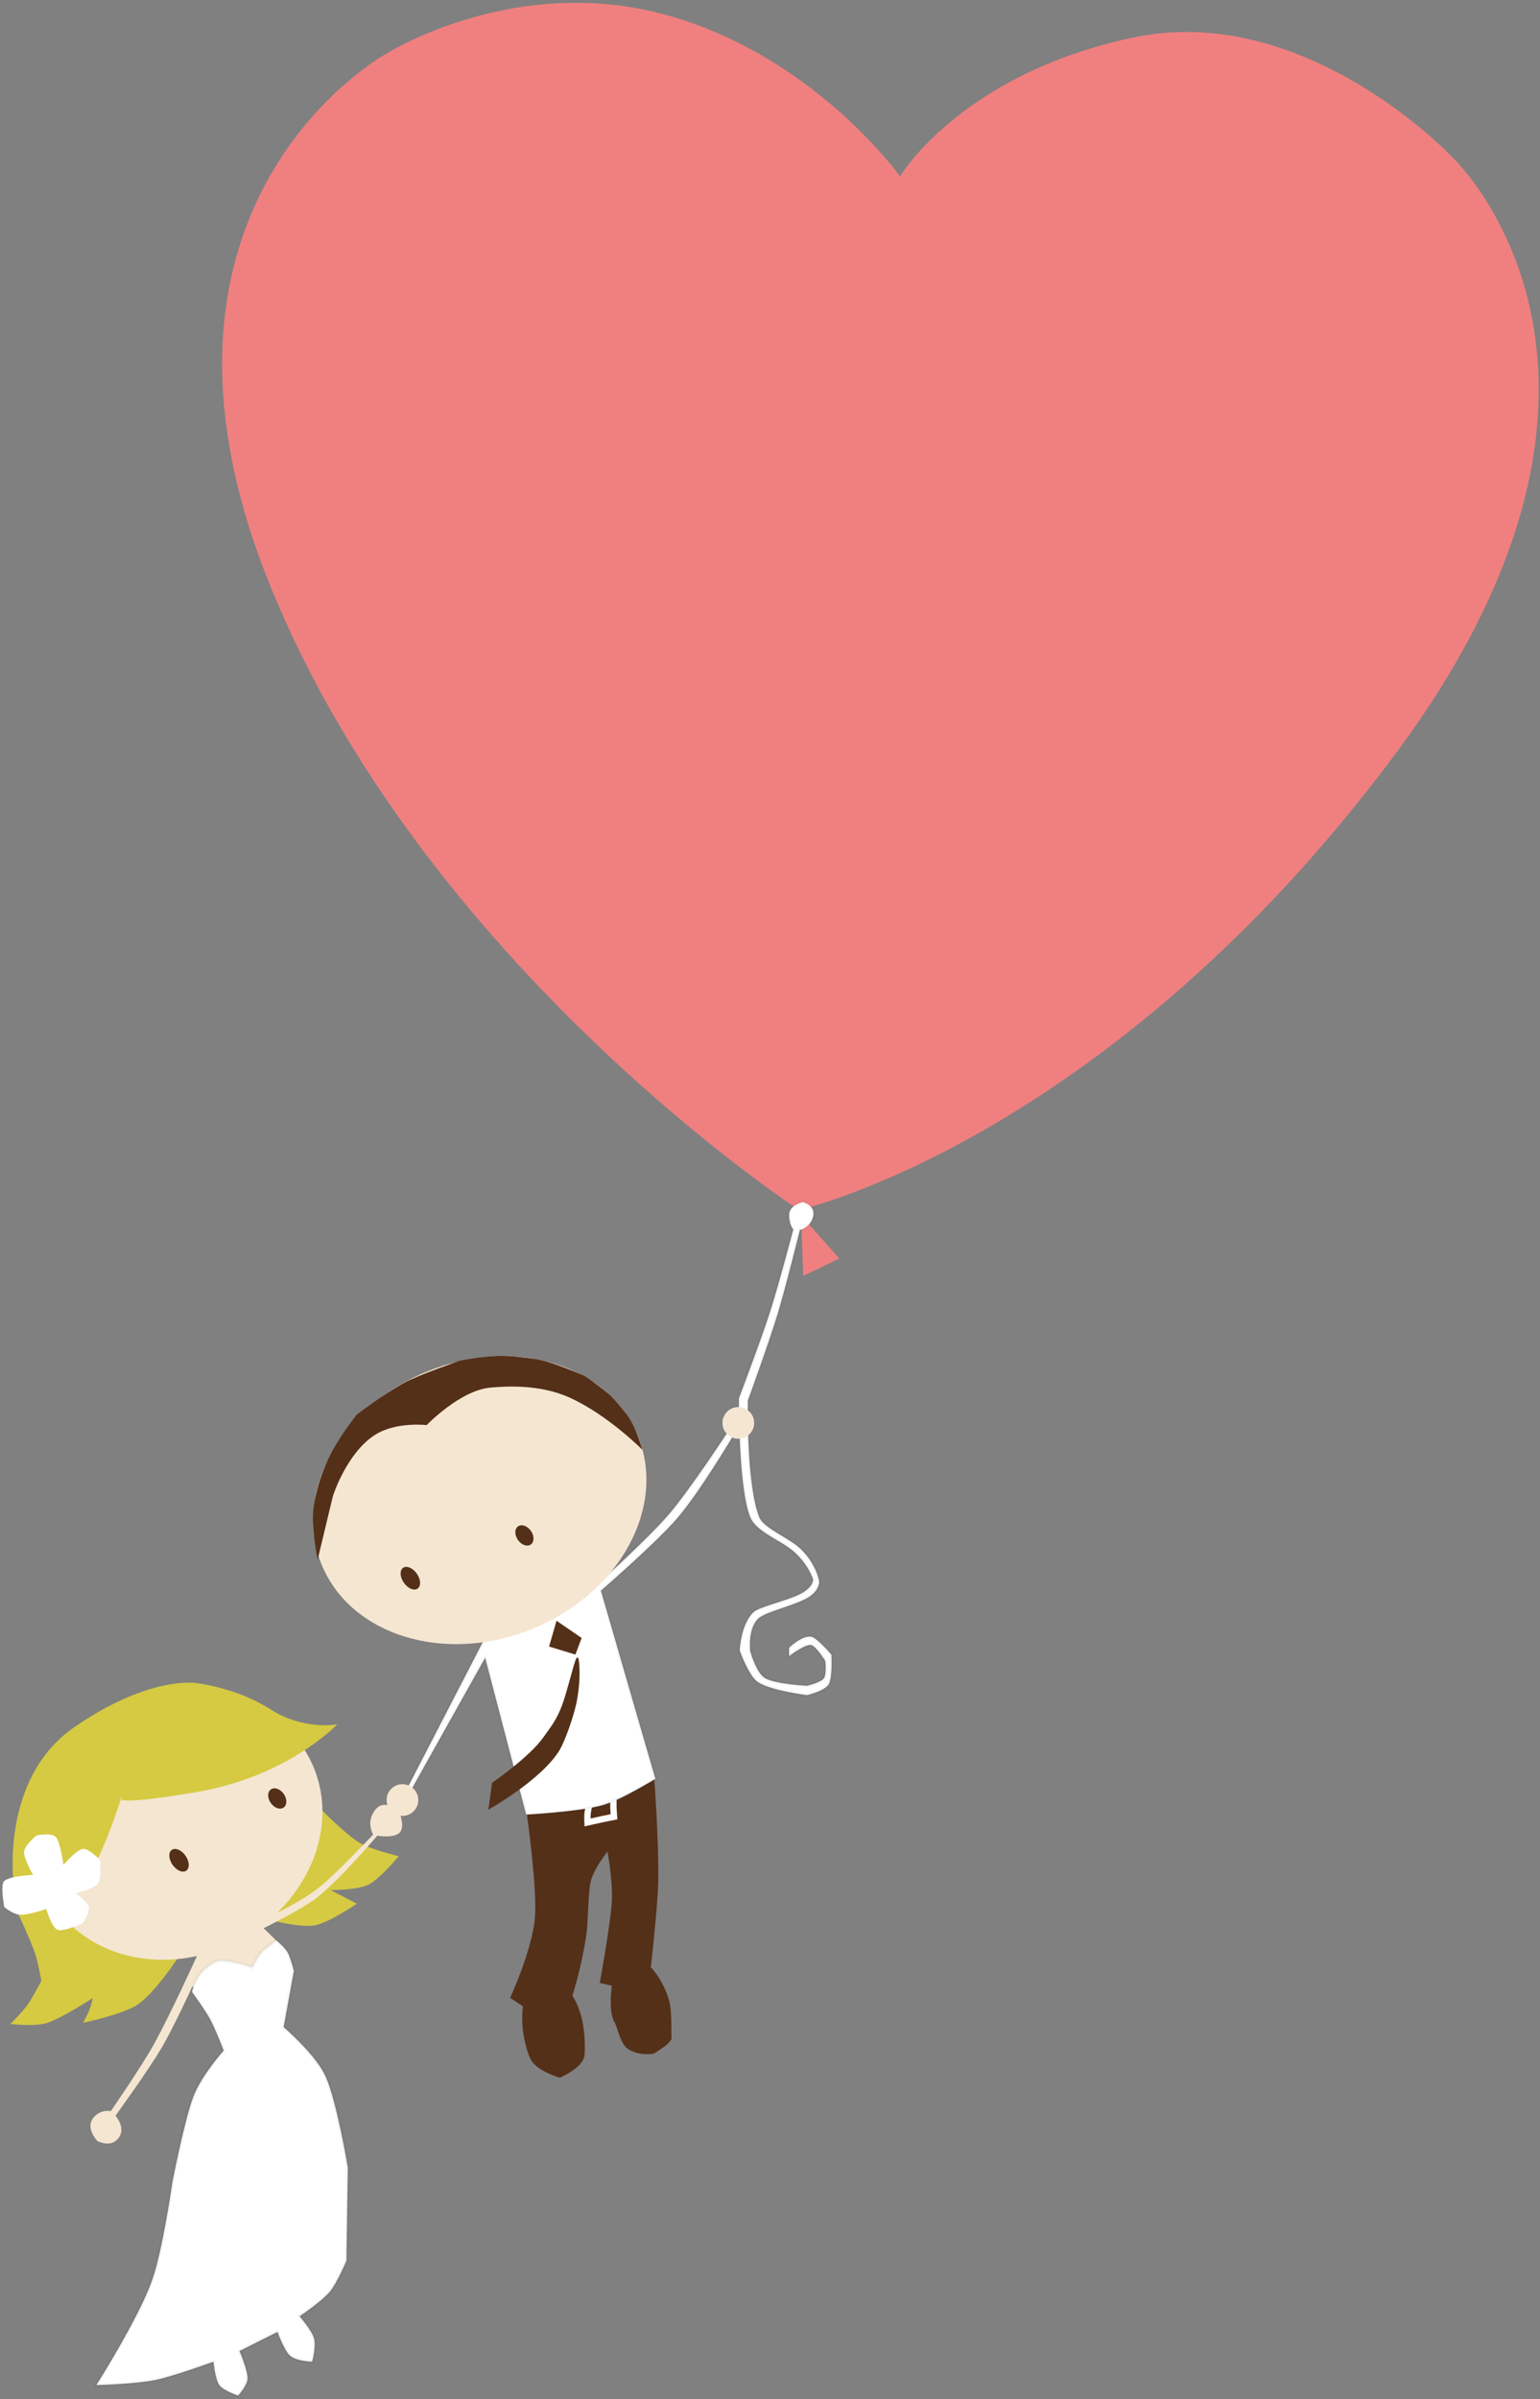 <?xml version="1.0" encoding="UTF-8" standalone="no"?>
<?xml-stylesheet href="../css/svg.css" type="text/css"?>
<svg width="100%" height="100%" viewBox="0 0 486 757" version="1.1" xmlns="http://www.w3.org/2000/svg" xmlns:xlink="http://www.w3.org/1999/xlink" xmlns:sketch="http://www.bohemiancoding.com/sketch/ns">
    <rect x="0" y="0" width="486" height="757" fill="#808080" stroke="none"/>
    <!-- Generator: Sketch 3.0.4 (8054) - http://www.bohemiancoding.com/sketch -->
    <title>Kris og Malin</title>
    <desc>Created with Sketch.</desc>
    <defs></defs>
    <g id="Page-1" stroke="none" stroke-width="1" fill="none" fill-rule="evenodd" sketch:type="MSPage">
        <g id="Kris-og-Malin" sketch:type="MSLayerGroup" transform="translate(-4, 1)">
            <g id="Malin" transform="translate(0, 518)" sketch:type="MSShapeGroup">
                <g id="Hode">
                    <path d="M18.93,82.878 C15.859,81.935 9.719,84.822 9.719,84.822 C9.719,84.822 13.534,92.962 15.029,97.287 C15.98,100.036 17.056,106.045 17.056,106.045 C17.056,106.045 14.18,111.541 12.749,113.532 C10.925,116.07 7.289,119.629 7.289,119.629 C7.289,119.629 14.755,120.618 18.93,119.306 C23.43,117.891 33.312,111.448 33.312,111.448 C33.312,111.448 32.667,114.089 32.248,115.149 C31.632,116.708 30.207,119.306 30.207,119.306 C30.207,119.306 43.113,116.53 47.459,113.532 C53.146,109.608 60.304,98.538 60.304,98.538 C60.304,98.538 48.583,98.65 42.846,97.287 C39.844,96.573 34.088,92.308 34.088,92.308 C34.088,92.308 23.982,84.431 18.93,82.878 Z" id="Hår-venstre" fill="#D5CA41"></path>
                    <path d="M96.17,70.423 C99.663,64.817 105.56,52.144 105.56,52.144 C105.56,52.144 112.888,59.716 117.455,62.462 C120.977,64.579 129.825,66.734 129.825,66.734 C129.825,66.734 123.843,73.93 120.312,75.682 C116.679,77.486 108.331,77.401 108.331,77.401 L116.604,81.696 C116.604,81.696 107.41,88.054 102.871,88.606 C96.785,89.347 84.729,85.577 84.729,85.577 C84.729,85.577 92.72,75.962 96.17,70.423 Z" id="Hår-høyre" fill="#D5CA42"></path>
                    <ellipse id="Ansikt" fill="#F5E6D2" transform="translate(60.5, 57.5) rotate(-28) translate(-60.5, -57.5) " cx="60.5" cy="57.5" rx="46.5" ry="40.5"></ellipse>
                    <ellipse id="Øye-venstre" fill="#543019" transform="translate(91.5, 48.5) rotate(-35) translate(-91.5, -48.5) " cx="91.5" cy="48.5" rx="2.5" ry="3.5"></ellipse>
                    <ellipse id="Øye-høyre" fill="#543019" transform="translate(60.5, 68) rotate(-35) translate(-60.5, -68) " cx="60.5" cy="68" rx="2.5" ry="4"></ellipse>
                    <path d="M35.188,66.982 C35.188,66.982 37.564,61.528 38.622,58.751 C39.976,55.196 42.424,47.987 42.424,47.987 C42.424,47.987 36.755,51.415 65.858,46.511 C94.961,41.606 110.441,25.091 110.441,25.091 C110.441,25.091 99.946,27.178 89.268,20.323 C78.59,13.468 65.858,12.075 65.858,12.075 C65.858,12.075 51.13,9.662 27.459,25.993 C3.788,42.324 8.334,75.659 8.334,75.659 L35.188,66.982 Z" id="Hår" fill="#D5CA42"></path>
                    <path d="M5.339,74.531 C7.279,72.875 14.436,72.619 14.436,72.619 C14.436,72.619 11.412,67.36 11.589,65.361 C11.781,63.205 15.542,60.153 15.542,60.153 C15.542,60.153 20.197,59.206 21.58,60.617 C23.027,62.092 24.021,69.456 24.021,69.456 C24.021,69.456 28.163,64.679 30.1,64.416 C32.003,64.158 35.542,67.893 35.542,67.893 C35.542,67.893 36.03,73.726 34.927,75.244 C33.493,77.215 27.93,78.359 27.93,78.359 C27.93,78.359 31.698,81.2 32.051,82.749 C32.421,84.367 30.1,87.86 30.1,87.86 C30.1,87.86 24.07,90.693 22.146,89.939 C20.24,89.192 18.61,83.358 18.61,83.358 C18.61,83.358 12.367,85.57 9.885,85.142 C7.721,84.768 5.339,82.749 5.339,82.749 C5.339,82.749 4.024,75.652 5.339,74.531 Z" id="Blomst" fill="#FFFFFF"></path>
                </g>
                <path d="M66.32,97.863 C66.32,97.863 57.844,116.558 52.452,126.28 C48.732,132.987 38.983,147.149 38.983,147.149 C38.983,147.149 35.358,146.403 33.214,149.625 C31.071,152.848 34.762,156.598 34.762,156.598 C34.762,156.598 38.983,158.898 41.431,155.621 C43.879,152.344 40.425,148.619 40.425,148.619 C40.425,148.619 50.515,134.708 54.837,127.454 C58.583,121.166 64.63,107.992 64.63,107.992 L85.335,102.916 L91.533,93.691 L87.198,89.441 C87.198,89.441 99.848,83.211 104.34,79.554 C111.806,73.476 123.073,60.237 123.073,60.237 C123.073,60.237 127.945,61.116 129.987,59.417 C132.028,57.717 129.987,52.721 129.987,52.721 C129.987,52.721 125.543,48.207 122.445,52.066 C119.346,55.926 121.762,59.883 121.762,59.883 C121.762,59.883 109.553,72.905 104.053,77.093 C97.514,82.074 85.646,87.392 85.646,87.392 L66.32,97.863 Z" id="Overkropp" fill="#F5E6D2"></path>
                <path d="M72.515,99.833 C71.073,100.271 68.444,102.104 67,104.108 C65.122,106.713 64.594,109.563 64.594,109.563 C64.594,109.563 68.684,115.154 70.259,118.063 C72.02,121.316 74.604,128.048 74.604,128.048 C74.604,128.048 67.743,135.651 65.069,142.491 C62.357,149.426 58.448,169.373 58.448,169.373 C58.448,169.373 55.279,191.637 51.859,200.967 C47.43,213.049 34.416,233.607 34.416,233.607 C34.416,233.607 46.599,233.295 52.992,231.999 C58.754,230.831 71.366,226.213 71.366,226.213 C71.366,226.213 71.904,231.798 73.219,233.607 C74.496,235.365 79.144,236.914 79.144,236.914 C79.144,236.914 82.057,233.712 82.124,231.526 C82.201,229.022 79.577,222.844 79.577,222.844 L91.572,216.82 C91.572,216.82 93.72,222.721 95.504,224.309 C97.552,226.131 102.518,226.213 102.518,226.213 C102.518,226.213 103.841,221.343 103.068,218.753 C102.332,216.288 98.54,211.884 98.54,211.884 C98.54,211.884 105.397,207.313 108.077,204.137 C110.329,201.468 113.337,194.349 113.337,194.349 L113.769,165.003 C113.769,165.003 110.273,143.934 106.708,136.132 C103.52,129.156 93.509,120.67 93.509,120.67 L96.74,102.903 C96.74,102.903 95.648,98.602 94.754,97.043 C93.814,95.404 91.238,93.31 91.238,93.31 C91.238,93.31 87.646,95.768 86.505,97.043 C85.117,98.595 83.653,101.789 83.653,101.789 C83.653,101.789 75.46,98.937 72.515,99.833 Z" id="Kjole" stroke-opacity="0.043" stroke="#000000" fill="#FFFFFF"></path>
            </g>
            <g id="Ballong" transform="translate(74, 0)" sketch:type="MSShapeGroup">
                <path d="M287.528,10.856 C233.129,22.416 214.045,54.652 214.045,54.652 C214.045,54.652 186.445,15.872 138.878,3.362 C91.312,-9.147 51.699,16.072 51.699,16.072 C51.699,16.072 -33.44,62.89 15.016,183.183 C63.471,303.477 182.175,380.816 182.175,380.816 C182.175,380.816 279.241,358.956 369.942,237.468 C460.642,115.98 388.182,48.448 388.182,48.448 C388.182,48.448 341.928,-0.703 287.528,10.856 Z M182.81,382.508 L183.485,401.585 L194.879,396.14 L182.81,382.508 Z" id="Hjerte" fill="#F08080"></path>
                <path d="M179.027,382.36 C179.027,385.539 180.357,386.936 180.357,386.936 C180.357,386.936 175.756,404.458 172.978,413.082 C170.03,422.23 163.179,440.252 163.179,440.252 C163.179,440.252 163.023,468.589 166.771,477.73 C168.675,482.372 176.137,484.862 180.357,488.45 C185.143,492.519 186.614,497.394 186.614,497.394 C186.614,497.394 186.79,499.841 182.42,502.052 C178.246,504.164 169.563,506.001 167.761,507.744 C163.728,511.644 163.446,519.799 163.446,519.799 C163.446,519.799 166.219,527.8 169.215,529.786 C173.307,532.498 184.709,533.892 184.709,533.892 C184.709,533.892 190.245,532.585 191.511,530.479 C192.803,528.329 192.382,521.123 192.382,521.123 C192.382,521.123 187.733,515.641 185.888,515.425 C182.952,515.08 179.027,518.945 179.027,518.945 L179.027,521.596 C179.027,521.596 183.759,517.899 185.888,518.071 C187.433,518.195 190.436,523.078 190.436,523.078 C190.436,523.078 190.938,527.113 190.052,528.508 C189.148,529.931 184.683,530.937 184.683,530.937 C184.683,530.937 174.604,530.464 171.376,528.508 C168.633,526.846 166.771,520.082 166.771,520.082 C166.771,520.082 165.853,513.183 169.215,509.788 C171.312,507.67 180.106,505.808 184.683,503.281 C188.6,501.119 188.533,498.106 188.533,498.106 C188.533,498.106 187.839,492.873 182.803,487.893 C179.116,484.247 171.014,481.329 169.597,477.73 C165.445,467.184 166.022,440.92 166.022,440.92 C166.022,440.92 172.541,422.999 175.366,413.729 C178.007,405.068 182.42,387.127 182.42,387.127 C182.42,387.127 185.732,386.423 186.614,382.893 C187.496,379.362 183.416,378.299 183.416,378.299 C183.416,378.299 179.027,379.181 179.027,382.36 Z" id="Tråd" stroke-opacity="0.04" stroke="#000000" fill="#FFFFFF"></path>
            </g>
            <g id="Kris" transform="translate(89, 412)" sketch:type="MSShapeGroup">
                <path d="M83.792,192.327 C84.625,183.063 81.228,159.101 81.228,159.101 C81.228,159.101 98.647,158.423 105.476,156.575 C112.062,154.793 121.473,148.211 121.473,148.211 C121.473,148.211 122.962,168.402 122.741,180.613 C122.603,188.263 120.397,207.794 120.397,207.794 C120.397,207.794 124.285,211.555 126.212,218.439 C127.059,221.466 126.824,227.857 126.901,230.133 C126.956,231.755 121.322,235.014 121.322,235.014 C121.322,235.014 116.331,236.035 112.717,233.172 C110.74,231.605 109.746,226.383 108.881,224.984 C106.91,221.794 108.071,213.575 108.071,213.575 L104.277,212.715 C104.277,212.715 107.646,194.32 108.071,187.078 C108.458,180.5 106.711,171.255 106.711,171.255 C106.711,171.255 102.415,176.616 101.444,180.613 C100.523,184.4 100.758,192.62 100.003,197.762 C98.532,207.775 95.653,216.734 95.653,216.734 C95.653,216.734 97.604,219.486 98.729,224.409 C99.567,228.075 99.736,233.852 99.432,235.751 C98.812,239.614 91.693,242.616 91.693,242.616 C91.693,242.616 84.533,240.65 82.493,236.865 C81.651,235.302 80.406,231.14 80.013,227.641 C79.547,223.494 80.013,220.073 80.013,220.073 L75.986,217.416 C75.986,217.416 82.877,202.502 83.792,192.327 Z" id="Bukser" fill="#543019"></path>
                <path d="M104.594,155.365 C103.397,155.71 100.97,156.409 100.97,156.409 C100.97,156.409 100.519,158.311 100.415,159.368 C100.334,160.193 100.415,162.055 100.415,162.055 C100.415,162.055 103.856,161.284 105.577,160.918 C106.642,160.691 108.773,160.276 108.773,160.276 C108.773,160.276 108.618,158.393 108.589,157.449 C108.556,156.373 108.589,154.217 108.589,154.217 C108.589,154.217 105.936,154.979 104.594,155.365 Z" id="Belte" stroke="#FFFFFF" stroke-width="2"></path>
                <path d="M67.522,104.861 L43.299,151.721 L44.258,152.685 L68.107,110.096 L81.054,159.595 C81.054,159.595 97.462,158.704 104.635,156.719 C111.052,154.943 121.824,148.311 121.824,148.311 L104.635,88.936 C104.635,88.936 122.011,73.856 128.636,66.168 C135.925,57.707 146.463,39.885 146.463,39.885 L144.541,39.057 C144.541,39.057 132.615,57.27 126.038,64.899 C119.131,72.912 103.377,87.077 103.377,87.077 L67.522,104.861 Z" id="Skjorte" stroke-opacity="0.04" stroke="#000000" fill="#FFFFFF"></path>
                <g id="Hode">
                    <ellipse id="Ansikt" fill="#F5E6D2" transform="translate(66.397, 60.381) rotate(-22) translate(-66.397, -60.381) " cx="66.397" cy="60.381" rx="53.871" ry="43.874"></ellipse>
                    <ellipse id="Øye-høyre" fill="#543019" transform="translate(80.5, 71.5) rotate(-35) translate(-80.5, -71.5) " cx="80.5" cy="71.5" rx="2.5" ry="3.5"></ellipse>
                    <ellipse id="Øye-ventre" fill="#543019" transform="translate(44.5, 85) rotate(-35) translate(-44.5, -85) " cx="44.5" cy="85" rx="2.5" ry="4"></ellipse>
                    <path d="M20.06,44.507 C17.918,48.347 16.1,53.196 15.254,56.461 C14.616,58.926 13.702,62.434 13.74,66.113 C13.806,72.524 15.254,79.108 15.254,79.108 L20.06,59.075 C20.06,59.075 24.297,45.663 33.198,39.862 C39.873,35.511 49.64,36.687 49.64,36.687 C49.64,36.687 60.286,25.617 69.91,24.835 C74.177,24.488 85.028,23.616 94.714,27.985 C106.874,33.47 117.752,44.507 117.752,44.507 C117.752,44.507 115.643,37.023 112.848,33.444 C111.658,31.921 109.12,28.588 107.027,26.817 C103.385,23.734 99.587,21.244 99.587,21.244 C99.587,21.244 89.063,16.427 83.294,15.736 C80.558,15.408 76.003,14.738 71.997,14.893 C65.648,15.137 59.999,16.4 59.999,16.4 C59.999,16.4 46.828,20.989 42.663,23.279 C35.75,27.078 27.523,33.444 27.523,33.444 C27.523,33.444 23.199,38.877 20.06,44.507 Z" id="Hår" fill="#543019"></path>
                </g>
                <circle id="Hånd-høyre" fill="#F5E6D2" cx="148" cy="36" r="5"></circle>
                <circle id="Hånd-venstre" fill="#F5E6D2" cx="42" cy="155" r="5"></circle>
                <g id="Slips" transform="translate(69, 98)" fill="#543019">
                    <path d="M21.632,0.417 L19.279,8.562 L27.587,11.096 L29.561,5.866 L21.632,0.417 Z" id="Path-9"></path>
                    <path d="M22.68,41.102 C24.181,38.573 27.103,30.708 28.055,25.659 C29.528,17.845 28.629,12.672 28.629,12.672 C28.629,12.672 28.302,10.956 27.553,13.052 C26.708,15.419 25.041,22.341 23.625,26.387 C21.716,31.846 19.527,34.245 17.593,37.041 C13.17,43.433 1.281,51.554 1.281,51.554 L0.122,60.042 C0.122,60.042 17.055,50.585 22.68,41.102 Z" id="Path-10"></path>
                </g>
            </g>
        </g>
    </g>
</svg>